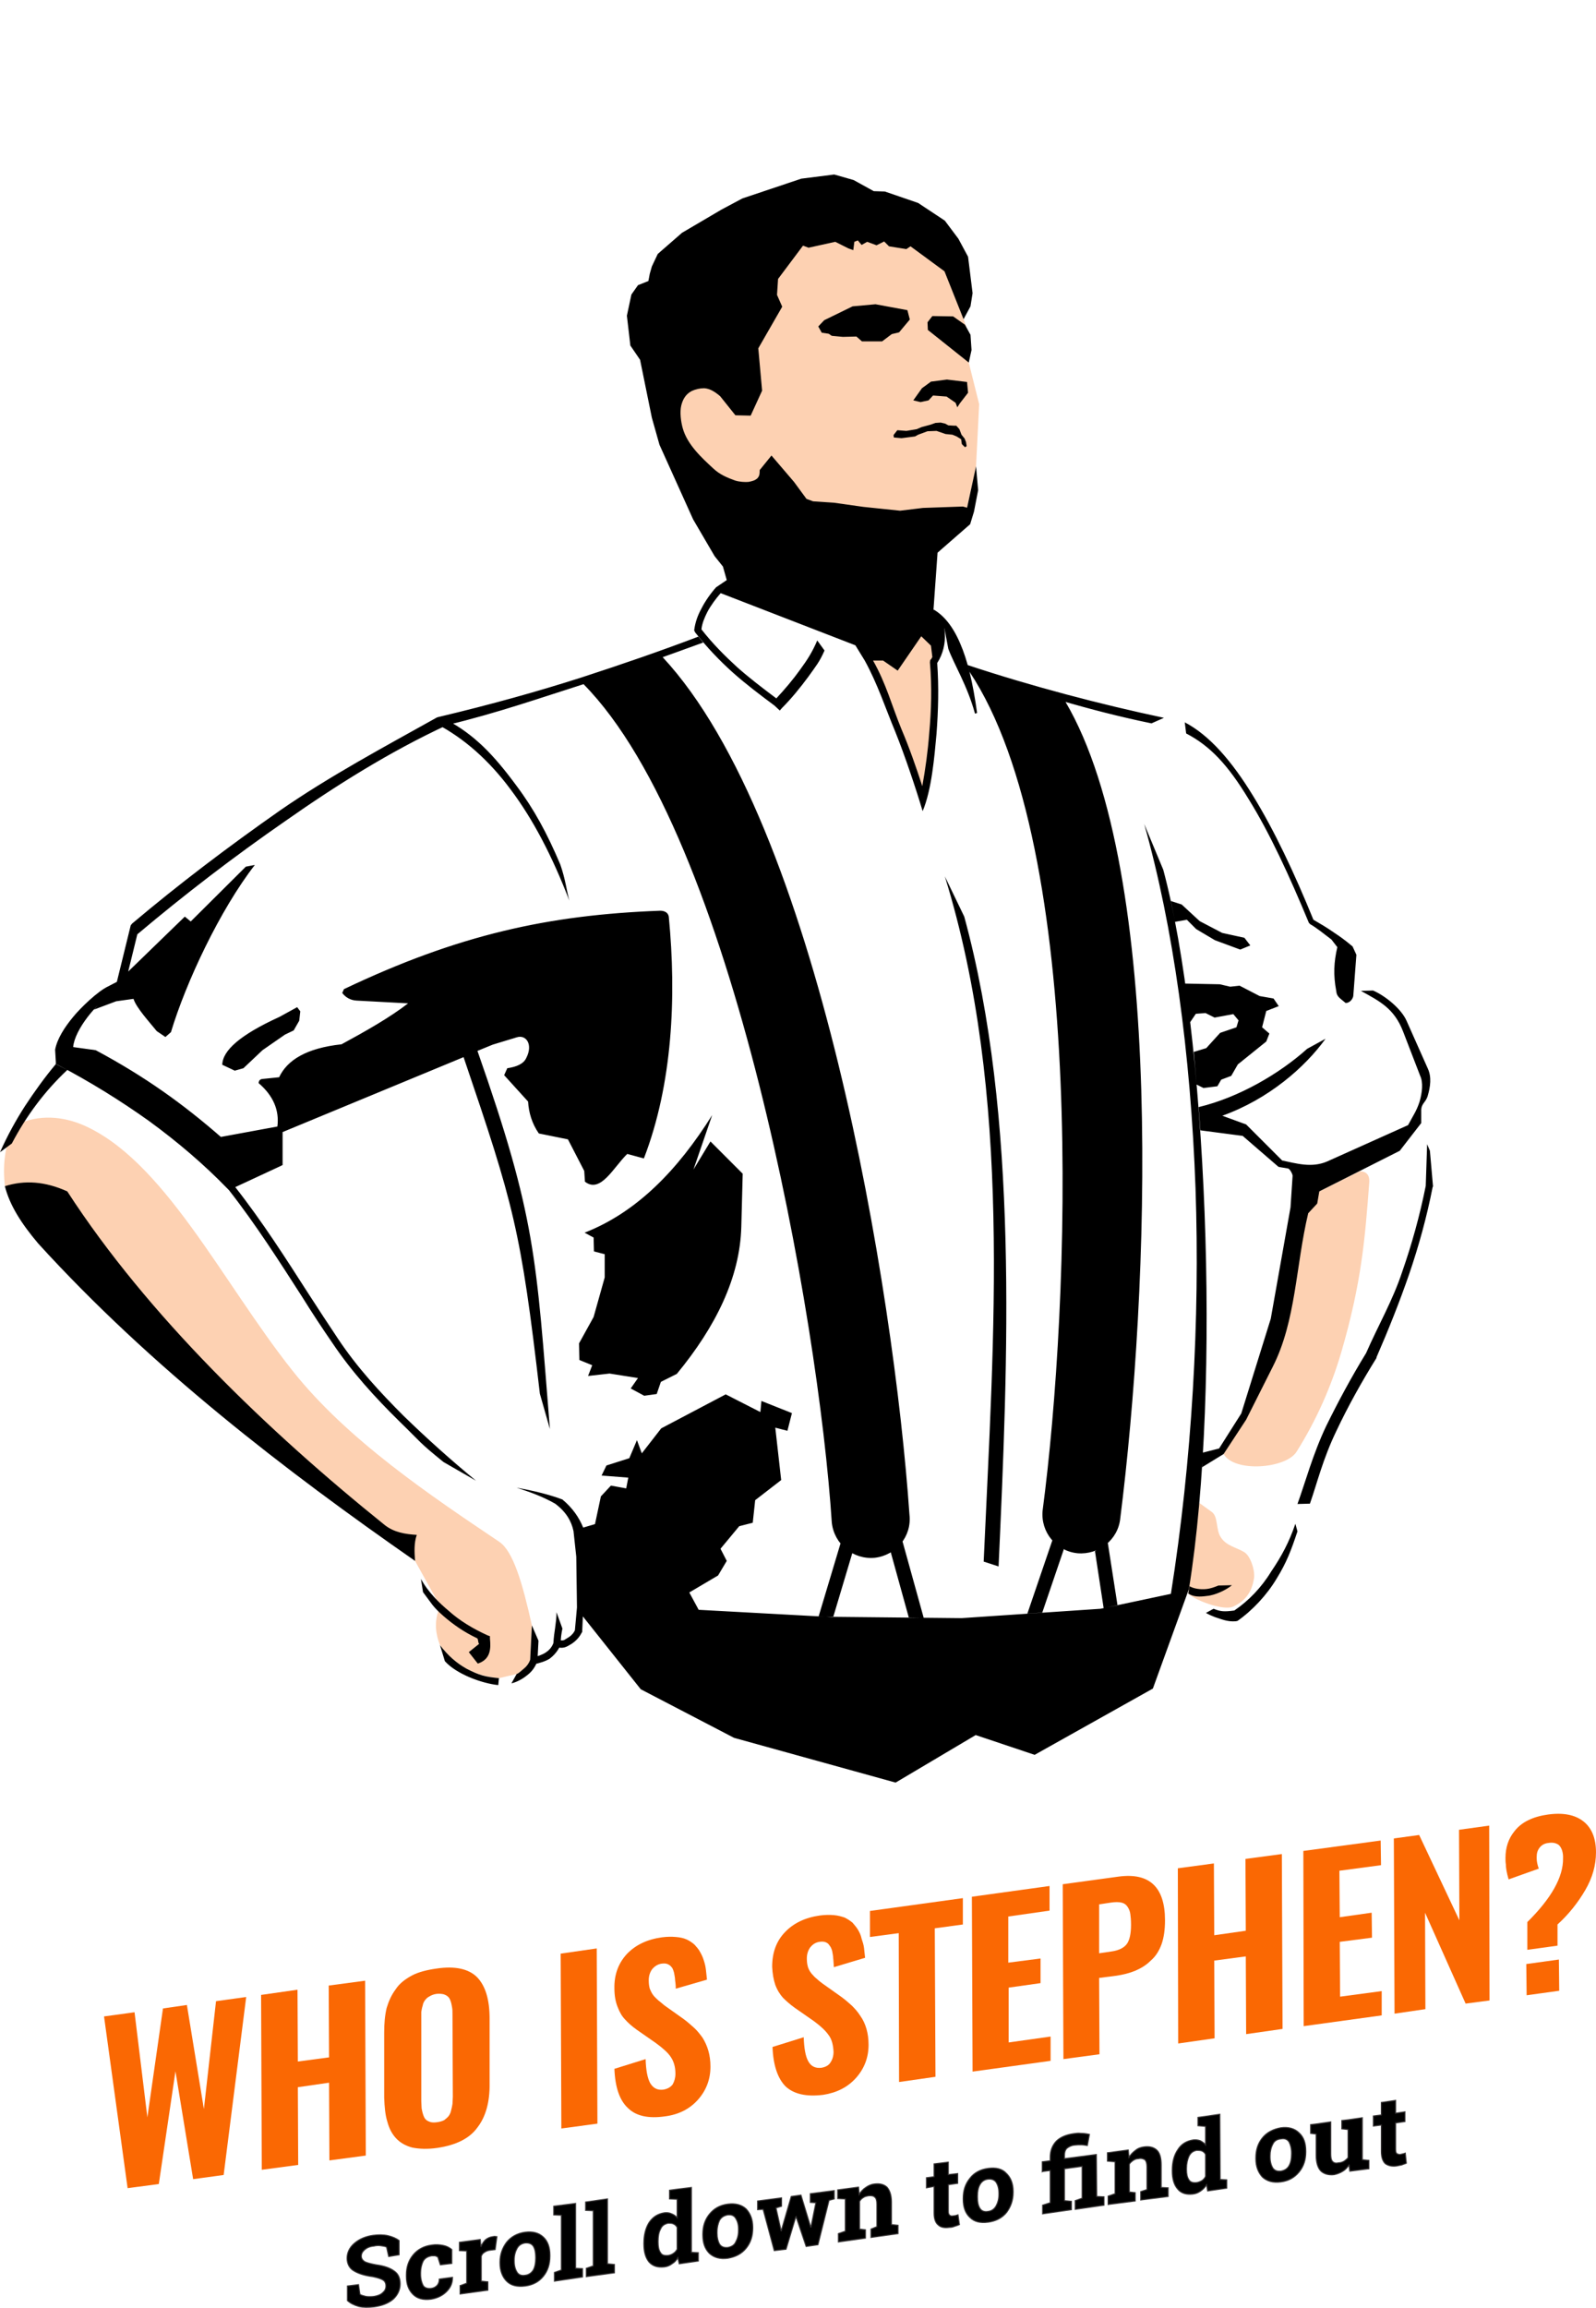 <?xml version="1.0" encoding="UTF-8"?>
<!DOCTYPE svg PUBLIC "-//W3C//DTD SVG 1.1//EN" "http://www.w3.org/Graphics/SVG/1.1/DTD/svg11.dtd">
<!-- Creator: CorelDRAW X7 -->
<svg xmlns="http://www.w3.org/2000/svg" xml:space="preserve" width="4.473in" height="6.464in" version="1.1" style="shape-rendering:geometricPrecision; text-rendering:geometricPrecision; image-rendering:optimizeQuality; fill-rule:evenodd; clip-rule:evenodd"
viewBox="0 0 4603 6652"
 xmlns:xlink="http://www.w3.org/1999/xlink">
 <defs>
  <style type="text/css">
   <![CDATA[
    .str0 {stroke:#373435;stroke-width:3.087}
    .fil2 {fill:none;fill-rule:nonzero}
    .fil1 {fill:black;fill-rule:nonzero}
    .fil0 {fill:#FA6803;fill-rule:nonzero}
    .fil3 {fill:#FA6803;fill-opacity:0.302}
   ]]>
  </style>
 </defs>
 <g id="Layer_x0020_1">
  <polygon class="fil0" points="368,6307 300,5812 388,5800 425,6103 470,5789 539,5779 588,6079 623,5768 710,5756 645,6269 557,6281 506,5970 458,6295 "/>
  <polygon id="1" class="fil0" points="755,6254 753,5750 858,5735 859,5942 949,5930 948,5723 1053,5709 1055,6213 950,6227 949,6003 859,6016 860,6240 "/>
  <path id="2" class="fil0" d="M1261 6191c-28,4 -52,3 -72,-1 -19,-5 -35,-14 -47,-27 -12,-13 -20,-29 -25,-48 -6,-19 -8,-42 -9,-69l0 -187c0,-27 2,-50 7,-71 6,-20 14,-38 26,-54 11,-17 27,-29 47,-40 19,-10 43,-16 71,-20 54,-8 93,1 117,25 24,25 36,64 36,119l0 186c1,54 -11,97 -35,128 -23,32 -62,51 -116,59zm-21 -75c6,2 12,2 20,1 8,-1 15,-3 21,-6 5,-4 10,-8 13,-12 3,-4 6,-10 7,-16 2,-7 3,-13 4,-19 0,-6 1,-13 1,-21l-1 -236c0,-8 0,-15 -1,-20 -1,-6 -2,-12 -4,-18 -2,-6 -4,-10 -7,-13 -4,-4 -8,-6 -14,-8 -5,-1 -12,-2 -20,-1 -8,1 -15,4 -20,7 -6,3 -10,7 -13,11 -3,4 -6,9 -7,16 -2,6 -3,12 -4,18 0,6 0,13 0,21l0 236c0,8 1,15 1,21 1,5 2,11 4,17 2,6 4,11 7,14 3,4 8,6 13,8z"/>
  <polygon id="3" class="fil0" points="1619,6135 1617,5631 1721,5616 1723,6121 "/>
  <path id="4" class="fil0" d="M1918 6100c-48,7 -84,-1 -107,-24 -24,-22 -37,-60 -39,-113l90 -28c1,31 5,54 13,69 9,15 21,21 38,19 12,-2 21,-7 27,-15 5,-9 8,-19 8,-31 0,-20 -5,-36 -14,-49 -8,-12 -23,-25 -42,-39l-56 -39c-14,-10 -25,-20 -33,-29 -9,-9 -16,-21 -22,-37 -6,-15 -9,-33 -9,-52 -1,-41 12,-74 36,-100 25,-26 58,-42 101,-48 15,-2 28,-2 40,-1 12,1 22,3 31,7 9,4 16,9 23,15 6,7 12,13 16,21 4,7 8,15 11,25 3,9 5,18 6,27 1,8 2,18 3,28l-90 26c0,-10 -1,-18 -2,-25 0,-7 -2,-14 -3,-21 -2,-7 -4,-13 -7,-16 -3,-4 -7,-7 -12,-9 -5,-2 -11,-2 -18,-1 -11,2 -20,8 -27,17 -6,9 -9,19 -9,31 0,9 1,17 3,24 3,7 6,14 11,20 5,6 10,10 14,14 4,3 10,8 17,14l55 39c11,8 21,17 30,25 9,8 17,18 25,29 7,11 13,24 17,38 4,14 6,29 6,46 0,36 -12,68 -36,95 -24,27 -56,43 -95,48z"/>
  <path id="5" class="fil0" d="M2374 6038c-48,6 -84,-2 -108,-24 -23,-23 -36,-61 -38,-114l90 -28c1,31 5,55 13,69 8,15 21,21 38,19 12,-2 21,-7 26,-15 6,-9 9,-19 9,-31 -1,-20 -5,-36 -14,-48 -9,-13 -23,-26 -42,-40l-56 -39c-14,-10 -25,-20 -34,-29 -8,-9 -16,-21 -22,-37 -5,-15 -8,-32 -9,-52 0,-41 12,-74 37,-100 25,-26 58,-42 101,-48 15,-2 28,-2 40,-1 12,1 22,4 31,7 8,4 16,9 23,15 6,7 12,14 16,21 4,7 8,15 10,25 3,9 6,18 7,27 1,9 2,18 3,28l-90 27c-1,-11 -1,-19 -2,-26 0,-7 -2,-14 -3,-21 -2,-7 -5,-13 -8,-16 -2,-4 -6,-7 -11,-9 -5,-2 -11,-2 -18,-1 -12,2 -20,8 -27,17 -6,9 -9,19 -9,31 0,9 1,17 3,24 2,7 6,14 11,20 5,6 10,11 14,14 4,4 9,8 17,14l55 39c11,8 21,17 30,25 9,9 17,18 24,29 8,11 14,24 18,38 4,14 6,29 6,46 0,36 -12,68 -36,95 -24,27 -56,43 -95,49z"/>
  <polygon id="6" class="fil0" points="2593,6001 2592,5572 2509,5583 2509,5508 2777,5471 2777,5547 2696,5558 2698,5986 "/>
  <polygon id="7" class="fil0" points="2805,5971 2803,5467 3027,5436 3027,5507 2908,5524 2908,5657 3001,5645 3001,5716 2909,5729 2909,5887 3030,5870 3030,5940 "/>
  <path id="8" class="fil0" d="M3170 5630l34 -5c23,-3 38,-11 46,-22 8,-11 12,-30 12,-55 0,-14 -1,-24 -2,-31 -1,-8 -4,-15 -8,-21 -4,-6 -9,-10 -17,-12 -8,-2 -19,-2 -32,0l-33 5 0 141zm-103 305l-2 -504 161 -22c89,-12 134,30 134,126 0,26 -3,49 -10,69 -7,19 -17,35 -31,47 -13,13 -28,22 -44,29 -17,7 -36,12 -58,15l-47 6 1 220 -104 14z"/>
  <polygon id="9" class="fil0" points="3398,5890 3397,5385 3501,5371 3502,5578 3593,5565 3592,5358 3697,5344 3699,5848 3594,5863 3593,5639 3502,5651 3503,5875 "/>
  <polygon id="10" class="fil0" points="3760,5840 3759,5335 3982,5305 3983,5376 3863,5392 3864,5526 3956,5513 3957,5585 3864,5597 3865,5755 3985,5739 3985,5809 "/>
  <polygon id="11" class="fil0" points="4022,5804 4020,5299 4093,5289 4209,5535 4208,5274 4295,5262 4296,5766 4227,5775 4110,5513 4111,5791 "/>
  <path id="12" class="fil0" d="M4403 5751l-1 -90 94 -13 1 90 -94 13zm2 -131l0 -80c69,-68 104,-130 103,-184 0,-3 0,-5 0,-7 -1,-14 -5,-24 -12,-31 -8,-6 -18,-8 -30,-6 -11,1 -20,6 -26,14 -6,8 -8,16 -8,26 0,2 0,3 0,5 0,8 2,18 6,29l-87 31c-6,-20 -8,-35 -8,-44 -1,-6 -1,-12 -1,-18 0,-29 8,-55 26,-77 20,-26 53,-42 97,-48 44,-6 78,1 102,20 24,19 36,49 36,89 0,37 -10,73 -31,109 -21,36 -48,70 -80,99l0 61 -87 12z"/>
  <path class="fil1" d="M1151 6499l-30 5 -6 -27c-3,-2 -9,-3 -16,-4 -6,-1 -14,-1 -21,1 -12,1 -20,5 -26,10 -7,6 -10,12 -10,19 0,7 4,12 10,16 6,3 17,6 33,9 23,3 40,9 52,18 12,8 17,21 17,37 0,17 -7,32 -20,44 -14,12 -33,19 -55,22 -17,2 -31,2 -44,-1 -14,-4 -24,-9 -33,-17l0 -42 32 -4 4 28c4,3 10,4 17,6 7,1 15,1 24,0 11,-2 19,-5 25,-11 6,-5 9,-11 9,-19 0,-8 -3,-14 -8,-17 -6,-4 -16,-7 -30,-10 -24,-3 -42,-9 -55,-17 -12,-7 -19,-20 -19,-36 0,-16 7,-31 21,-43 14,-12 32,-20 54,-23 15,-2 30,-2 43,1 13,3 24,8 32,14l0 41z"/>
  <path id="1" class="fil1" d="M1243 6596c8,-1 13,-4 18,-9 4,-5 6,-11 6,-18l38 -5 0 1c0,15 -5,28 -17,40 -12,12 -27,19 -45,22 -23,3 -40,-2 -52,-14 -13,-13 -19,-30 -19,-52l0 -4c0,-22 6,-41 19,-57 13,-16 31,-26 54,-29 12,-2 23,-1 33,1 10,2 18,6 25,12l0 40 -33 4 -7 -22c-2,-2 -5,-3 -8,-4 -3,0 -6,0 -10,0 -12,2 -20,7 -25,16 -4,9 -7,20 -7,33l0 4c0,14 3,24 7,32 4,7 12,10 23,9z"/>
  <path id="2" class="fil1" d="M1327 6588l19 -7 0 -93 -21 -1 0 -24 60 -8 2 21c3,-8 8,-15 13,-20 6,-5 13,-8 20,-9 2,0 4,-1 7,-1 2,0 4,1 6,1l-5 37 -16 2c-6,1 -11,3 -15,6 -4,2 -7,6 -9,11l0 72 19 2 0 24 -80 11 0 -24z"/>
  <path id="3" class="fil1" d="M1442 6520c0,-22 7,-41 19,-57 13,-16 31,-26 53,-29 23,-3 40,2 53,14 13,12 19,30 19,52l0 3c0,23 -6,42 -19,58 -13,16 -30,25 -52,28 -23,3 -41,-1 -54,-14 -12,-12 -19,-30 -19,-52l0 -3zm41 -3c0,14 3,24 8,32 5,8 13,11 24,9 10,-1 18,-7 23,-15 5,-9 7,-21 7,-34l0 -3c0,-13 -2,-24 -7,-32 -5,-7 -13,-10 -24,-9 -11,2 -18,7 -23,16 -5,9 -8,20 -8,33l0 3z"/>
  <polygon id="4" class="fil1" points="1597,6384 1597,6359 1660,6351 1660,6538 1680,6539 1680,6563 1599,6575 1599,6550 1619,6543 1619,6385 "/>
  <polygon id="5" class="fil1" points="1689,6371 1689,6347 1752,6338 1752,6525 1772,6527 1772,6551 1691,6562 1691,6538 1711,6531 1711,6372 "/>
  <path id="6" class="fil1" d="M1955 6507c-4,8 -10,14 -17,18 -6,5 -14,8 -22,9 -19,2 -33,-2 -44,-14 -10,-12 -15,-29 -15,-52l0 -2c0,-24 5,-44 15,-60 11,-16 25,-25 44,-28 8,-1 15,0 21,3 6,2 11,6 16,11l0 -53 -22 -1 0 -25 22 -3 41 -5 0 187 20 1 0 24 -55 8 -4 -18zm-57 -44c0,13 2,23 7,30 4,7 11,9 22,8 6,-1 11,-3 15,-6 5,-3 8,-7 11,-12l0 -63c-3,-5 -6,-8 -11,-10 -4,-2 -9,-2 -15,-2 -10,2 -18,7 -22,17 -5,9 -7,21 -7,35l0 3z"/>
  <path id="7" class="fil1" d="M2027 6439c0,-22 6,-41 19,-57 13,-16 30,-26 53,-29 22,-3 40,2 53,14 12,13 19,30 19,53l0 2c0,23 -6,42 -19,58 -13,16 -30,25 -53,29 -22,3 -40,-2 -53,-14 -13,-13 -19,-30 -19,-53l0 -3zm41 -2c0,13 3,24 7,31 5,8 13,11 24,10 11,-2 19,-7 23,-16 5,-9 8,-20 8,-34l0 -3c0,-13 -3,-23 -8,-31 -5,-8 -12,-11 -23,-10 -11,2 -19,7 -24,16 -4,9 -7,20 -7,34l0 3z"/>
  <polygon id="8" class="fil1" points="2406,6338 2391,6342 2359,6470 2325,6475 2296,6389 2295,6390 2267,6483 2233,6487 2201,6368 2185,6369 2185,6344 2254,6335 2254,6359 2238,6364 2253,6431 2253,6431 2282,6331 2310,6327 2338,6419 2339,6419 2353,6349 2337,6348 2337,6323 2406,6314 "/>
  <path id="9" class="fil1" d="M2418 6438l20 -7 0 -93 -22 -1 0 -25 60 -8 2 21c5,-8 11,-15 19,-20 7,-5 15,-9 25,-10 15,-2 27,1 36,9 8,9 13,23 13,43l0 65 19 2 0 24 -78 11 0 -24 17 -7 0 -65c0,-10 -2,-17 -6,-20 -4,-4 -10,-5 -19,-4 -5,1 -10,2 -14,5 -5,3 -8,6 -11,11l0 80 17 2 0 24 -78 11 0 -24z"/>
  <path id="10" class="fil1" d="M2735 6232l0 36 27 -3 0 28 -27 4 0 76c0,6 1,10 4,12 2,2 5,3 10,2 2,0 5,-1 7,-1 2,-1 4,-1 7,-2l4 28c-5,2 -10,4 -14,5 -5,2 -9,3 -15,3 -14,2 -25,0 -32,-7 -8,-6 -12,-18 -12,-34l0 -77 -22 4 0 -29 22 -3 0 -37 41 -5z"/>
  <path id="11" class="fil1" d="M2778 6336c0,-22 6,-41 19,-57 12,-16 30,-26 53,-29 22,-3 40,1 52,14 13,12 20,30 20,52l0 3c0,23 -7,42 -19,58 -13,16 -31,25 -53,28 -23,3 -40,-1 -53,-14 -13,-12 -19,-30 -19,-52l0 -3zm41 -3c0,14 2,24 7,32 5,8 13,11 24,9 10,-1 18,-7 23,-16 5,-9 8,-20 8,-33l0 -3c0,-14 -3,-24 -8,-32 -5,-7 -13,-10 -23,-9 -11,1 -19,7 -24,16 -5,9 -7,20 -7,33l0 3z"/>
  <path id="12" class="fil1" d="M3006 6259l0 -28 23 -3 0 -10c0,-19 6,-34 17,-46 12,-12 29,-19 50,-22 7,-1 14,-2 21,-1 8,0 16,1 25,3l-6 32c-7,-1 -13,-2 -18,-2 -6,0 -12,0 -20,1 -9,1 -16,5 -21,9 -5,5 -7,12 -7,20l0 10 92 -12 1 121 21 1 0 24 -83 12 0 -25 20 -7 0 -92 -51 7 0 92 20 2 0 24 -83 12 0 -25 22 -7 0 -93 -23 3z"/>
  <path id="13" class="fil1" d="M3196 6330l20 -7 0 -92 -22 -2 0 -24 60 -8 2 21c5,-8 12,-15 19,-20 7,-6 16,-9 25,-10 15,-2 27,1 36,9 9,8 13,23 13,43l0 65 20 1 0 25 -79 10 0 -24 18 -6 0 -65c0,-10 -2,-17 -6,-21 -5,-3 -11,-5 -19,-3 -6,0 -10,2 -15,5 -4,3 -8,6 -11,11l0 80 17 2 0 24 -78 10 0 -24z"/>
  <path id="14" class="fil1" d="M3480 6297c-5,8 -11,14 -17,18 -7,5 -14,8 -23,9 -18,2 -33,-2 -43,-14 -11,-12 -16,-30 -16,-52l0 -3c0,-23 5,-43 16,-59 10,-16 25,-25 44,-28 7,-1 14,0 20,2 6,3 12,7 16,12l0 -53 -22 -2 0 -24 22 -3 41 -6 1 188 19 1 0 24 -55 8 -3 -18zm-58 -44c0,13 2,23 7,30 4,7 12,9 22,8 6,-1 11,-3 16,-6 4,-3 8,-7 10,-12l0 -63c-2,-5 -6,-8 -10,-10 -5,-2 -10,-2 -16,-2 -10,2 -17,7 -22,17 -4,9 -7,21 -7,35l0 3z"/>
  <path id="15" class="fil1" d="M3622 6220c0,-23 6,-42 19,-58 13,-16 31,-25 53,-29 22,-3 40,2 53,15 13,12 19,29 19,52l0 3c0,22 -6,41 -19,57 -13,16 -30,26 -53,29 -22,3 -40,-2 -53,-14 -12,-13 -19,-30 -19,-53l0 -2zm41 -3c0,13 3,24 8,32 5,7 12,10 23,9 11,-2 19,-7 24,-16 5,-9 7,-20 7,-34l0 -3c0,-13 -3,-23 -7,-31 -5,-8 -13,-11 -24,-9 -11,1 -19,6 -23,15 -5,9 -8,21 -8,34l0 3z"/>
  <path id="16" class="fil1" d="M3891 6240c-5,7 -11,14 -18,18 -8,5 -16,8 -25,10 -16,2 -29,-2 -38,-10 -9,-9 -14,-24 -14,-46l0 -61 -16 -2 0 -25 16 -2 42 -6 0 91c0,11 1,18 5,23 4,4 9,6 17,4 6,0 12,-2 17,-5 4,-3 8,-6 11,-10l0 -81 -18 -2 0 -24 18 -2 41 -6 0 121 19 2 0 24 -55 7 -2 -18z"/>
  <path id="17" class="fil1" d="M4025 6054l0 37 27 -4 0 28 -27 4 0 76c0,6 1,10 3,12 3,2 6,3 10,3 3,-1 6,-1 8,-2 2,0 4,-1 7,-2l3 29c-4,2 -9,3 -13,5 -5,1 -10,2 -15,3 -14,2 -25,-1 -33,-7 -7,-7 -11,-18 -11,-35l0 -76 -23 3 0 -29 23 -3 0 -36 41 -6z"/>
  <path id="18" class="fil2 str0" d="M1151 6499l-30 5 -6 -27c-3,-2 -9,-3 -16,-4 -6,-1 -14,-1 -21,1 -12,1 -20,5 -26,10 -7,6 -10,12 -10,19 0,7 4,12 10,16 6,3 17,6 33,9 23,3 40,9 52,18 12,8 17,21 17,37 0,17 -7,32 -20,44 -14,12 -33,19 -55,22 -17,2 -31,2 -44,-1 -14,-4 -24,-9 -33,-17l0 -42 32 -4 4 28c4,3 10,4 17,6 7,1 15,1 24,0 11,-2 19,-5 25,-11 6,-5 9,-11 9,-19 0,-8 -3,-14 -8,-17 -6,-4 -16,-7 -30,-10 -24,-3 -42,-9 -55,-17 -12,-7 -19,-20 -19,-36 0,-16 7,-31 21,-43 14,-12 32,-20 54,-23 15,-2 30,-2 43,1 13,3 24,8 32,14l0 41z"/>
  <path id="19" class="fil2 str0" d="M1243 6596c8,-1 13,-4 18,-9 4,-5 6,-11 6,-18l38 -5 0 1c0,15 -5,28 -17,40 -12,12 -27,19 -45,22 -23,3 -40,-2 -52,-14 -13,-13 -19,-30 -19,-52l0 -4c0,-22 6,-41 19,-57 13,-16 31,-26 54,-29 12,-2 23,-1 33,1 10,2 18,6 25,12l0 40 -33 4 -7 -22c-2,-2 -5,-3 -8,-4 -3,0 -6,0 -10,0 -12,2 -20,7 -25,16 -4,9 -7,20 -7,33l0 4c0,14 3,24 7,32 4,7 12,10 23,9z"/>
  <path id="20" class="fil2 str0" d="M1327 6588l19 -7 0 -93 -21 -1 0 -24 60 -8 2 21c3,-8 8,-15 13,-20 6,-5 13,-8 20,-9 2,0 4,-1 7,-1 2,0 4,1 6,1l-5 37 -16 2c-6,1 -11,3 -15,6 -4,2 -7,6 -9,11l0 72 19 2 0 24 -80 11 0 -24z"/>
  <path id="21" class="fil2 str0" d="M1442 6520c0,-22 7,-41 19,-57 13,-16 31,-26 53,-29 23,-3 40,2 53,14 13,12 19,30 19,52l0 3c0,23 -6,42 -19,58 -13,16 -30,25 -52,28 -23,3 -41,-1 -54,-14 -12,-12 -19,-30 -19,-52l0 -3zm41 -3c0,14 3,24 8,32 5,8 13,11 24,9 10,-1 18,-7 23,-15 5,-9 7,-21 7,-34l0 -3c0,-13 -2,-24 -7,-32 -5,-7 -13,-10 -24,-9 -11,2 -18,7 -23,16 -5,9 -8,20 -8,33l0 3z"/>
  <polygon id="22" class="fil2 str0" points="1597,6384 1597,6359 1660,6351 1660,6538 1680,6539 1680,6563 1599,6575 1599,6550 1619,6543 1619,6385 "/>
  <polygon id="23" class="fil2 str0" points="1689,6371 1689,6347 1752,6338 1752,6525 1772,6527 1772,6551 1691,6562 1691,6538 1711,6531 1711,6372 "/>
  <path id="24" class="fil2 str0" d="M1955 6507c-4,8 -10,14 -17,18 -6,5 -14,8 -22,9 -19,2 -33,-2 -44,-14 -10,-12 -15,-29 -15,-52l0 -2c0,-24 5,-44 15,-60 11,-16 25,-25 44,-28 8,-1 15,0 21,3 6,2 11,6 16,11l0 -53 -22 -1 0 -25 22 -3 41 -5 0 187 20 1 0 24 -55 8 -4 -18zm-57 -44c0,13 2,23 7,30 4,7 11,9 22,8 6,-1 11,-3 15,-6 5,-3 8,-7 11,-12l0 -63c-3,-5 -6,-8 -11,-10 -4,-2 -9,-2 -15,-2 -10,2 -18,7 -22,17 -5,9 -7,21 -7,35l0 3z"/>
  <path id="25" class="fil2 str0" d="M2027 6439c0,-22 6,-41 19,-57 13,-16 30,-26 53,-29 22,-3 40,2 53,14 12,13 19,30 19,53l0 2c0,23 -6,42 -19,58 -13,16 -30,25 -53,29 -22,3 -40,-2 -53,-14 -13,-13 -19,-30 -19,-53l0 -3zm41 -2c0,13 3,24 7,31 5,8 13,11 24,10 11,-2 19,-7 23,-16 5,-9 8,-20 8,-34l0 -3c0,-13 -3,-23 -8,-31 -5,-8 -12,-11 -23,-10 -11,2 -19,7 -24,16 -4,9 -7,20 -7,34l0 3z"/>
  <polygon id="26" class="fil2 str0" points="2406,6338 2391,6342 2359,6470 2325,6475 2296,6389 2295,6390 2267,6483 2233,6487 2201,6368 2185,6369 2185,6344 2254,6335 2254,6359 2238,6364 2253,6431 2253,6431 2282,6331 2310,6327 2338,6419 2339,6419 2353,6349 2337,6348 2337,6323 2406,6314 "/>
  <path id="27" class="fil2 str0" d="M2418 6438l20 -7 0 -93 -22 -1 0 -25 60 -8 2 21c5,-8 11,-15 19,-20 7,-5 15,-9 25,-10 15,-2 27,1 36,9 8,9 13,23 13,43l0 65 19 2 0 24 -78 11 0 -24 17 -7 0 -65c0,-10 -2,-17 -6,-20 -4,-4 -10,-5 -19,-4 -5,1 -10,2 -14,5 -5,3 -8,6 -11,11l0 80 17 2 0 24 -78 11 0 -24z"/>
  <path id="28" class="fil2 str0" d="M2735 6232l0 36 27 -3 0 28 -27 4 0 76c0,6 1,10 4,12 2,2 5,3 10,2 2,0 5,-1 7,-1 2,-1 4,-1 7,-2l4 28c-5,2 -10,4 -14,5 -5,2 -9,3 -15,3 -14,2 -25,0 -32,-7 -8,-6 -12,-18 -12,-34l0 -77 -22 4 0 -29 22 -3 0 -37 41 -5z"/>
  <path id="29" class="fil2 str0" d="M2778 6336c0,-22 6,-41 19,-57 12,-16 30,-26 53,-29 22,-3 40,1 52,14 13,12 20,30 20,52l0 3c0,23 -7,42 -19,58 -13,16 -31,25 -53,28 -23,3 -40,-1 -53,-14 -13,-12 -19,-30 -19,-52l0 -3zm41 -3c0,14 2,24 7,32 5,8 13,11 24,9 10,-1 18,-7 23,-16 5,-9 8,-20 8,-33l0 -3c0,-14 -3,-24 -8,-32 -5,-7 -13,-10 -23,-9 -11,1 -19,7 -24,16 -5,9 -7,20 -7,33l0 3z"/>
  <path id="30" class="fil2 str0" d="M3006 6259l0 -28 23 -3 0 -10c0,-19 6,-34 17,-46 12,-12 29,-19 50,-22 7,-1 14,-2 21,-1 8,0 16,1 25,3l-6 32c-7,-1 -13,-2 -18,-2 -6,0 -12,0 -20,1 -9,1 -16,5 -21,9 -5,5 -7,12 -7,20l0 10 92 -12 1 121 21 1 0 24 -83 12 0 -25 20 -7 0 -92 -51 7 0 92 20 2 0 24 -83 12 0 -25 22 -7 0 -93 -23 3z"/>
  <path id="31" class="fil2 str0" d="M3196 6330l20 -7 0 -92 -22 -2 0 -24 60 -8 2 21c5,-8 12,-15 19,-20 7,-6 16,-9 25,-10 15,-2 27,1 36,9 9,8 13,23 13,43l0 65 20 1 0 25 -79 10 0 -24 18 -6 0 -65c0,-10 -2,-17 -6,-21 -5,-3 -11,-5 -19,-3 -6,0 -10,2 -15,5 -4,3 -8,6 -11,11l0 80 17 2 0 24 -78 10 0 -24z"/>
  <path id="32" class="fil2 str0" d="M3480 6297c-5,8 -11,14 -17,18 -7,5 -14,8 -23,9 -18,2 -33,-2 -43,-14 -11,-12 -16,-30 -16,-52l0 -3c0,-23 5,-43 16,-59 10,-16 25,-25 44,-28 7,-1 14,0 20,2 6,3 12,7 16,12l0 -53 -22 -2 0 -24 22 -3 41 -6 1 188 19 1 0 24 -55 8 -3 -18zm-58 -44c0,13 2,23 7,30 4,7 12,9 22,8 6,-1 11,-3 16,-6 4,-3 8,-7 10,-12l0 -63c-2,-5 -6,-8 -10,-10 -5,-2 -10,-2 -16,-2 -10,2 -17,7 -22,17 -4,9 -7,21 -7,35l0 3z"/>
  <path id="33" class="fil2 str0" d="M3622 6220c0,-23 6,-42 19,-58 13,-16 31,-25 53,-29 22,-3 40,2 53,15 13,12 19,29 19,52l0 3c0,22 -6,41 -19,57 -13,16 -30,26 -53,29 -22,3 -40,-2 -53,-14 -12,-13 -19,-30 -19,-53l0 -2zm41 -3c0,13 3,24 8,32 5,7 12,10 23,9 11,-2 19,-7 24,-16 5,-9 7,-20 7,-34l0 -3c0,-13 -3,-23 -7,-31 -5,-8 -13,-11 -24,-9 -11,1 -19,6 -23,15 -5,9 -8,21 -8,34l0 3z"/>
  <path id="34" class="fil2 str0" d="M3891 6240c-5,7 -11,14 -18,18 -8,5 -16,8 -25,10 -16,2 -29,-2 -38,-10 -9,-9 -14,-24 -14,-46l0 -61 -16 -2 0 -25 16 -2 42 -6 0 91c0,11 1,18 5,23 4,4 9,6 17,4 6,0 12,-2 17,-5 4,-3 8,-6 11,-10l0 -81 -18 -2 0 -24 18 -2 41 -6 0 121 19 2 0 24 -55 7 -2 -18z"/>
  <path id="35" class="fil2 str0" d="M4025 6054l0 37 27 -4 0 28 -27 4 0 76c0,6 1,10 3,12 3,2 6,3 10,3 3,-1 6,-1 8,-2 2,0 4,-1 7,-2l3 29c-4,2 -9,3 -13,5 -5,1 -10,2 -15,3 -14,2 -25,-1 -33,-7 -7,-7 -11,-18 -11,-35l0 -76 -23 3 0 -29 23 -3 0 -36 41 -6z"/>
 </g>
 <g id="Layer_x0020_1_0">
  <g id="_1291977515872">
   <path class="fil3" d="M1931 1238l61 -484 584 -142 186 198 17 110 11 31 4 94 30 120 -9 179 -26 120 -428 220 -430 -446 0 0zm564 643c71,140 123,280 167,421 22,-125 40,-252 31,-392l0 -126 -198 97 0 0zm964 2451l36 26c19,14 11,51 26,73 16,25 45,29 68,43 16,10 30,47 28,73 -6,41 -24,67 -61,84 -30,13 -116,-22 -129,-38l32 -261 0 0zm462 -956c18,0 30,9 28,33 -12,160 -22,288 -81,490 -29,98 -71,194 -129,286 -31,48 -179,60 -210,6l149 -294 65 -432 178 -89 0 0zm-3907 43c-6,-57 -2,-107 23,-172 62,-33 130,-33 196,-7 237,97 408,456 610,710 158,200 402,363 597,494 40,27 67,119 94,241l-5 99c-3,15 -17,29 -39,41l-51 12c-80,-7 -131,-44 -170,-95 -13,-33 -16,-65 -5,-98l-6 -35 -61 -110 -1183 -1080 0 0z"/>
   <g>
    <path class="fil1" d="M1490 4825c6,-2 13,-9 18,-13 9,-7 17,-16 21,-28l5 -99 19 44 -3 58 -1 3c-6,16 -16,29 -28,38 -12,10 -29,20 -46,24l15 -27 0 0zm132 -131c-3,15 -5,28 -5,45l-1 4c-8,17 -19,29 -31,38 -13,8 -28,12 -44,16l-3 -20c13,-3 25,-7 36,-14 9,-6 17,-14 22,-27 1,-17 3,-31 5,-44 2,-15 4,-29 4,-45l17 47 0 0zm-353 48c23,30 48,52 77,68 37,19 53,23 93,27l-2 20c-48,-5 -121,-32 -154,-69l-14 -46zm-55 -191c21,39 56,72 79,91 32,29 70,52 114,72l6 2 0 7c3,29 2,60 -35,72l-26 -33 30 -24c-4,-2 -2,-14 -6,-16 -38,-18 -68,-39 -97,-64 -33,-29 -33,-35 -59,-69l-6 -38 0 0zm1582 -2615l277 87c290,492 240,1704 158,2353 -6,62 -62,106 -123,101 -62,-6 -107,-61 -101,-123 78,-590 130,-1906 -211,-2418l0 0zm-1113 36l228 -78c447,480 667,1823 712,2472 7,63 -39,117 -100,124 -62,6 -117,-39 -124,-101 -38,-588 -283,-1978 -716,-2417l0 0zm1512 2475l28 180 -40 8 -25 -164 37 -24zm-232 204l72 -211 33 26 -62 182 -43 3 0 0zm-1309 -238l8 74 2 146 17 26 167 210 269 140 466 129 231 -137 170 57 341 -191 104 -287 -52 14 -203 43 -401 27 -391 -4 -367 -20 -27 -50 83 -49 25 -42 -18 -35 54 -65 39 -10 7 -65 75 -58 -17 -151 35 9 13 -51 -88 -35 -3 32 -100 -51 -186 98 -56 72 -14 -38 -22 52 -66 21 -14 29 77 6 -6 31 -44 -8 -29 31 -17 80 -34 10c-12,-29 -30,-56 -60,-81 -37,-14 -82,-25 -132,-34 37,12 74,25 111,46 31,23 47,50 53,79l0 0zm949 30l61 220 -43 -1 -52 -188 34 -31zm-242 216l63 -210 34 28 -55 184 -42 -2zm-2251 -1075c325,357 713,655 1087,915 -2,-27 -3,-52 5,-75 -33,-2 -65,-7 -92,-28 -337,-271 -684,-604 -916,-962 -64,-29 -123,-33 -180,-15 14,55 47,107 96,165l0 0zm568 -163c80,102 146,206 211,307 29,45 58,89 86,131 56,84 122,155 189,222 68,66 136,127 209,187l-94 -54c-74,-60 -60,-52 -129,-119 -68,-67 -135,-140 -192,-225 -29,-42 -58,-86 -86,-131 -65,-101 -133,-208 -212,-309l18 -9 0 0zm2113 -1504c184,61 382,113 566,152l-36 16c-184,-38 -340,-88 -525,-149l-5 -19zm-273 -13c38,67 54,130 82,198 23,54 42,109 60,164 9,-50 16,-100 20,-153 6,-66 8,-133 2,-204l1 -7c2,-1 2,-2 3,-3 14,-22 20,-49 18,-72 0,-23 -8,-44 -20,-52l9 -18c21,15 31,44 32,68 2,28 -5,60 -22,86l0 0c5,70 3,138 -2,204 -6,66 -14,162 -40,223 -20,-67 -52,-162 -79,-229 -28,-67 -51,-138 -88,-205l24 0 0 0zm-439 -195c-14,16 -29,36 -39,55 -8,16 -15,32 -17,50 32,41 67,76 103,109 35,31 73,60 113,90 25,-27 48,-54 68,-82 22,-30 36,-52 50,-85l21 29c-15,34 -25,45 -47,76 -23,31 -48,62 -76,90l-6 7 -15 -14c-43,-32 -84,-63 -121,-96 -39,-35 -74,-72 -108,-115l-3 -6c3,-23 10,-43 21,-63 10,-20 26,-43 42,-61l14 16 0 0zm146 -396l65 76 36 49 19 7 60 4 85 12 106 11 66 -8 115 -4 22 6 10 9 -11 36 -94 82 -12 168c26,57 24,103 -3,133l-4 -33 -28 -27 -68 99 -42 -29 -53 0 -27 -44 -398 -154 -4 -13 31 -21 -11 -39 -24 -30 -62 -106 -97 -215 -22 -78 -34 -167 -28 -41 -10 -86 13 -61 19 -27 30 -12 4 -21 6 -21 17 -36 70 -61 114 -67 60 -32 170 -57 95 -12 56 16 58 32 32 1 96 33 77 51 39 52 28 52 13 105 -6 38 -20 37 -55 -138 -98 -72 -12 8 -50 -8 -14 -14 -22 11 -27 -10 -16 9 -11 -13 -10 4 -3 24 -14 -5 -38 -19 -77 17 -16 -6 -72 96 -3 46 15 34 -69 120 11 122 -33 72 -44 -1 -44 -55c-14,-12 -29,-22 -46,-23 -13,0 -25,3 -36,8 -19,10 -26,26 -30,41 -5,20 -1,48 4,66 13,47 54,85 89,117 18,17 40,26 62,34 12,4 30,5 39,4 10,-2 19,-4 26,-11 6,-7 6,-13 6,-23l34 -42 0 0zm135 -372l10 18 20 3 9 6 32 3 39 -1 16 14 58 0 28 -21 21 -5 31 -37 -7 -27 -92 -17 -66 6 -82 40 -17 18 0 0zm315 -12l1 22 118 94 8 -36 -3 -44 -16 -29 -34 -24 -60 -1 -14 18 0 0zm-16 190l26 -19 46 -6 58 7 3 31 -24 31 -7 11 -5 -13 -26 -18 -39 -3 -13 14 -23 5 -21 -5 25 -35 0 0zm-71 121l26 2 30 -5 14 -6 26 -7 14 -5 15 -1 13 3 9 5 16 1 7 0 9 10 6 16 9 11 4 10 2 12 -5 3 -9 -9 -2 -14 -13 -8 -12 -5 -20 -2 -26 -9 -26 1 -27 10 -9 5 -39 5 -22 -2 -1 -7 11 -14 0 0zm-1596 1611c330,-157 590,-214 912,-226 12,0 24,5 25,19 22,228 11,480 -72,695l-48 -13c-40,39 -77,115 -122,80l-2 -31 -47 -91 -84 -17c-20,-29 -29,-60 -31,-92l-69 -76 9 -20c26,-4 47,-12 55,-30 20,-39 -1,-68 -28,-59l-69 21 -44 18c169,482 169,593 209,1090l-29 -102c-55,-474 -75,-543 -220,-970l-522 216 0 89 0 6 -6 3 -142 66 -7 3 -5 -5c-67,-69 -142,-133 -224,-193 -84,-60 -173,-115 -265,-163l-5 -2 0 -6 -2 -34 0 -2c6,-31 27,-64 52,-94 21,-26 71,-74 101,-88l25 -13 40 -163 4 -5c134,-113 275,-220 428,-327 142,-98 295,-180 451,-267l3 -1c156,-37 291,-75 413,-114 123,-40 230,-77 338,-118l14 17c-108,39 -221,81 -345,120 -117,37 -248,83 -394,118 -164,76 -320,174 -464,275 -152,105 -296,216 -429,328l-36 147 -2 5 -4 1 -16 10 -15 9c-43,24 -108,103 -112,153l65 9c144,77 253,156 361,250l163 -30c6,-47 -12,-89 -54,-125 0,-6 3,-11 10,-12l49 -5c23,-49 78,-84 180,-95 70,-38 139,-77 192,-118l-149 -8c-18,-1 -32,-10 -41,-22l5 -11 0 0zm294 -777c82,43 138,102 203,190 51,68 89,138 127,228 15,43 18,75 26,104 -49,-128 -105,-235 -169,-320 -63,-85 -135,-148 -213,-189l26 -13 0 0zm-809 915l-25 -17c-20,-25 -59,-67 -67,-93l-50 7 -64 24 98 -109 164 -159 17 14 159 -158 26 -5c-101,130 -199,339 -242,482l-16 14zm164 80l36 17 25 -7 55 -52 65 -45 25 -12 16 -28 3 -27 -9 -12 -51 28c-114,52 -164,97 -165,138zm2052 -1312c29,17 55,48 76,97 21,48 37,113 49,201l-6 2c-22,-81 -61,-143 -77,-187l-11 -58c-18,-33 -20,-25 -41,-37l10 -18 0 0zm724 325c71,37 136,112 197,212 61,99 119,222 174,357 19,11 38,22 58,36 21,14 31,21 55,41l11 24 -9 119c-2,10 -11,20 -22,20 -15,-13 -26,-18 -27,-34 -9,-47 -7,-84 3,-127l-17 -22c-20,-15 -43,-34 -61,-44l-4 -4c-56,-135 -113,-259 -174,-357 -60,-99 -111,-153 -180,-189l-4 -32 0 0zm-62 425c124,461 169,1483 74,2073l-52 14c61,-386 84,-789 71,-1169 -14,-389 -64,-753 -148,-1050l55 132 0 0zm605 348c35,15 82,53 97,88l61 137c11,24 8,51 -1,81 -7,19 -19,20 -18,43l0 33c-21,27 -42,54 -62,80l-232 117 -6 35 -26 28c-36,151 -35,310 -102,442l-77 153 -65 99 -62 38 2 -42 47 -12 64 -101 85 -273 57 -321 6 -91c0,-5 -8,-20 -13,-21 -5,-1 -19,-3 -24,-4l0 0 0 0 -4 -1 -103 -89 -122 -16 -5 -67 137 50 104 104c40,8 84,22 129,3l234 -105c16,-30 24,-40 33,-67 8,-27 11,-56 2,-75l-49 -127c-26,-68 -68,-88 -122,-118l35 -1 0 0zm-218 1480c22,-60 44,-143 83,-225 34,-69 72,-140 115,-210 34,-78 77,-152 104,-234 28,-80 51,-163 68,-248l4 -120 8 19 9 103 -1 1c-17,87 -40,170 -68,252 -28,81 -60,161 -94,239l0 2c-43,69 -83,141 -116,211 -39,81 -55,149 -76,209l-36 1 0 0zm-242 302c20,8 30,9 60,5 41,-28 78,-66 106,-112 30,-44 52,-85 70,-138l6 22c-18,54 -31,89 -60,136 -28,47 -70,92 -113,122l-5 1c-24,2 -41,-6 -60,-12 -8,-3 -17,-7 -26,-12l22 -12 0 0zm-3306 -1553c-65,61 -118,132 -160,212l-34 25c21,-47 45,-91 72,-133 27,-41 57,-83 89,-121l33 17zm2587 -442c158,579 126,1279 99,1873l-43 -14c29,-652 83,-1345 -112,-1975l56 116 0 0zm-1095 911l26 14 1 40 31 8 0 67 -32 114 -42 76 1 48 37 15 -12 31 62 -7 82 13 -21 30 39 21 36 -5 12 -35 46 -23c112,-136 182,-277 186,-424l4 -153 -93 -93 -49 81 54 -157c-99,158 -217,280 -368,339l0 0zm-5 1106l-2 45 -2 3c-6,12 -17,24 -30,32 -12,7 -19,12 -34,10l4 -21c11,1 11,-2 20,-7 9,-5 17,-13 21,-22l6 -66 17 26 0 0zm1696 -2062l31 10 52 48 65 34 64 14 17 22 -29 12 -73 -27 -54 -32 -27 -27 -34 6 -12 -60 0 0zm41 238l100 2 30 7 27 -3 58 30 40 7 15 22 -36 14 -12 47 21 18 -9 23 -82 66 -19 33 -29 11 -11 19 -40 5 -20 -10 -8 -94 36 -11 40 -44 47 -16 6 -20 -15 -18 -54 10 -26 -13 -28 2 -17 25 -14 -112zm39 356c117,-28 234,-97 313,-168l53 -29c-59,82 -164,174 -298,222l-68 -25 0 0zm96 1378c-15,13 -48,29 -72,31 -21,3 -39,3 -54,-7l4 -21c11,7 31,10 49,8 10,-1 22,-5 34,-10l39 -1zm-764 -3105l26 -120 6 69 -12 62 -20 -11 0 0z"/>
   </g>
  </g>
  <line class="fil2" x1="3639" y1="247" x2="3687" y2= "0" />
 </g>
</svg>
